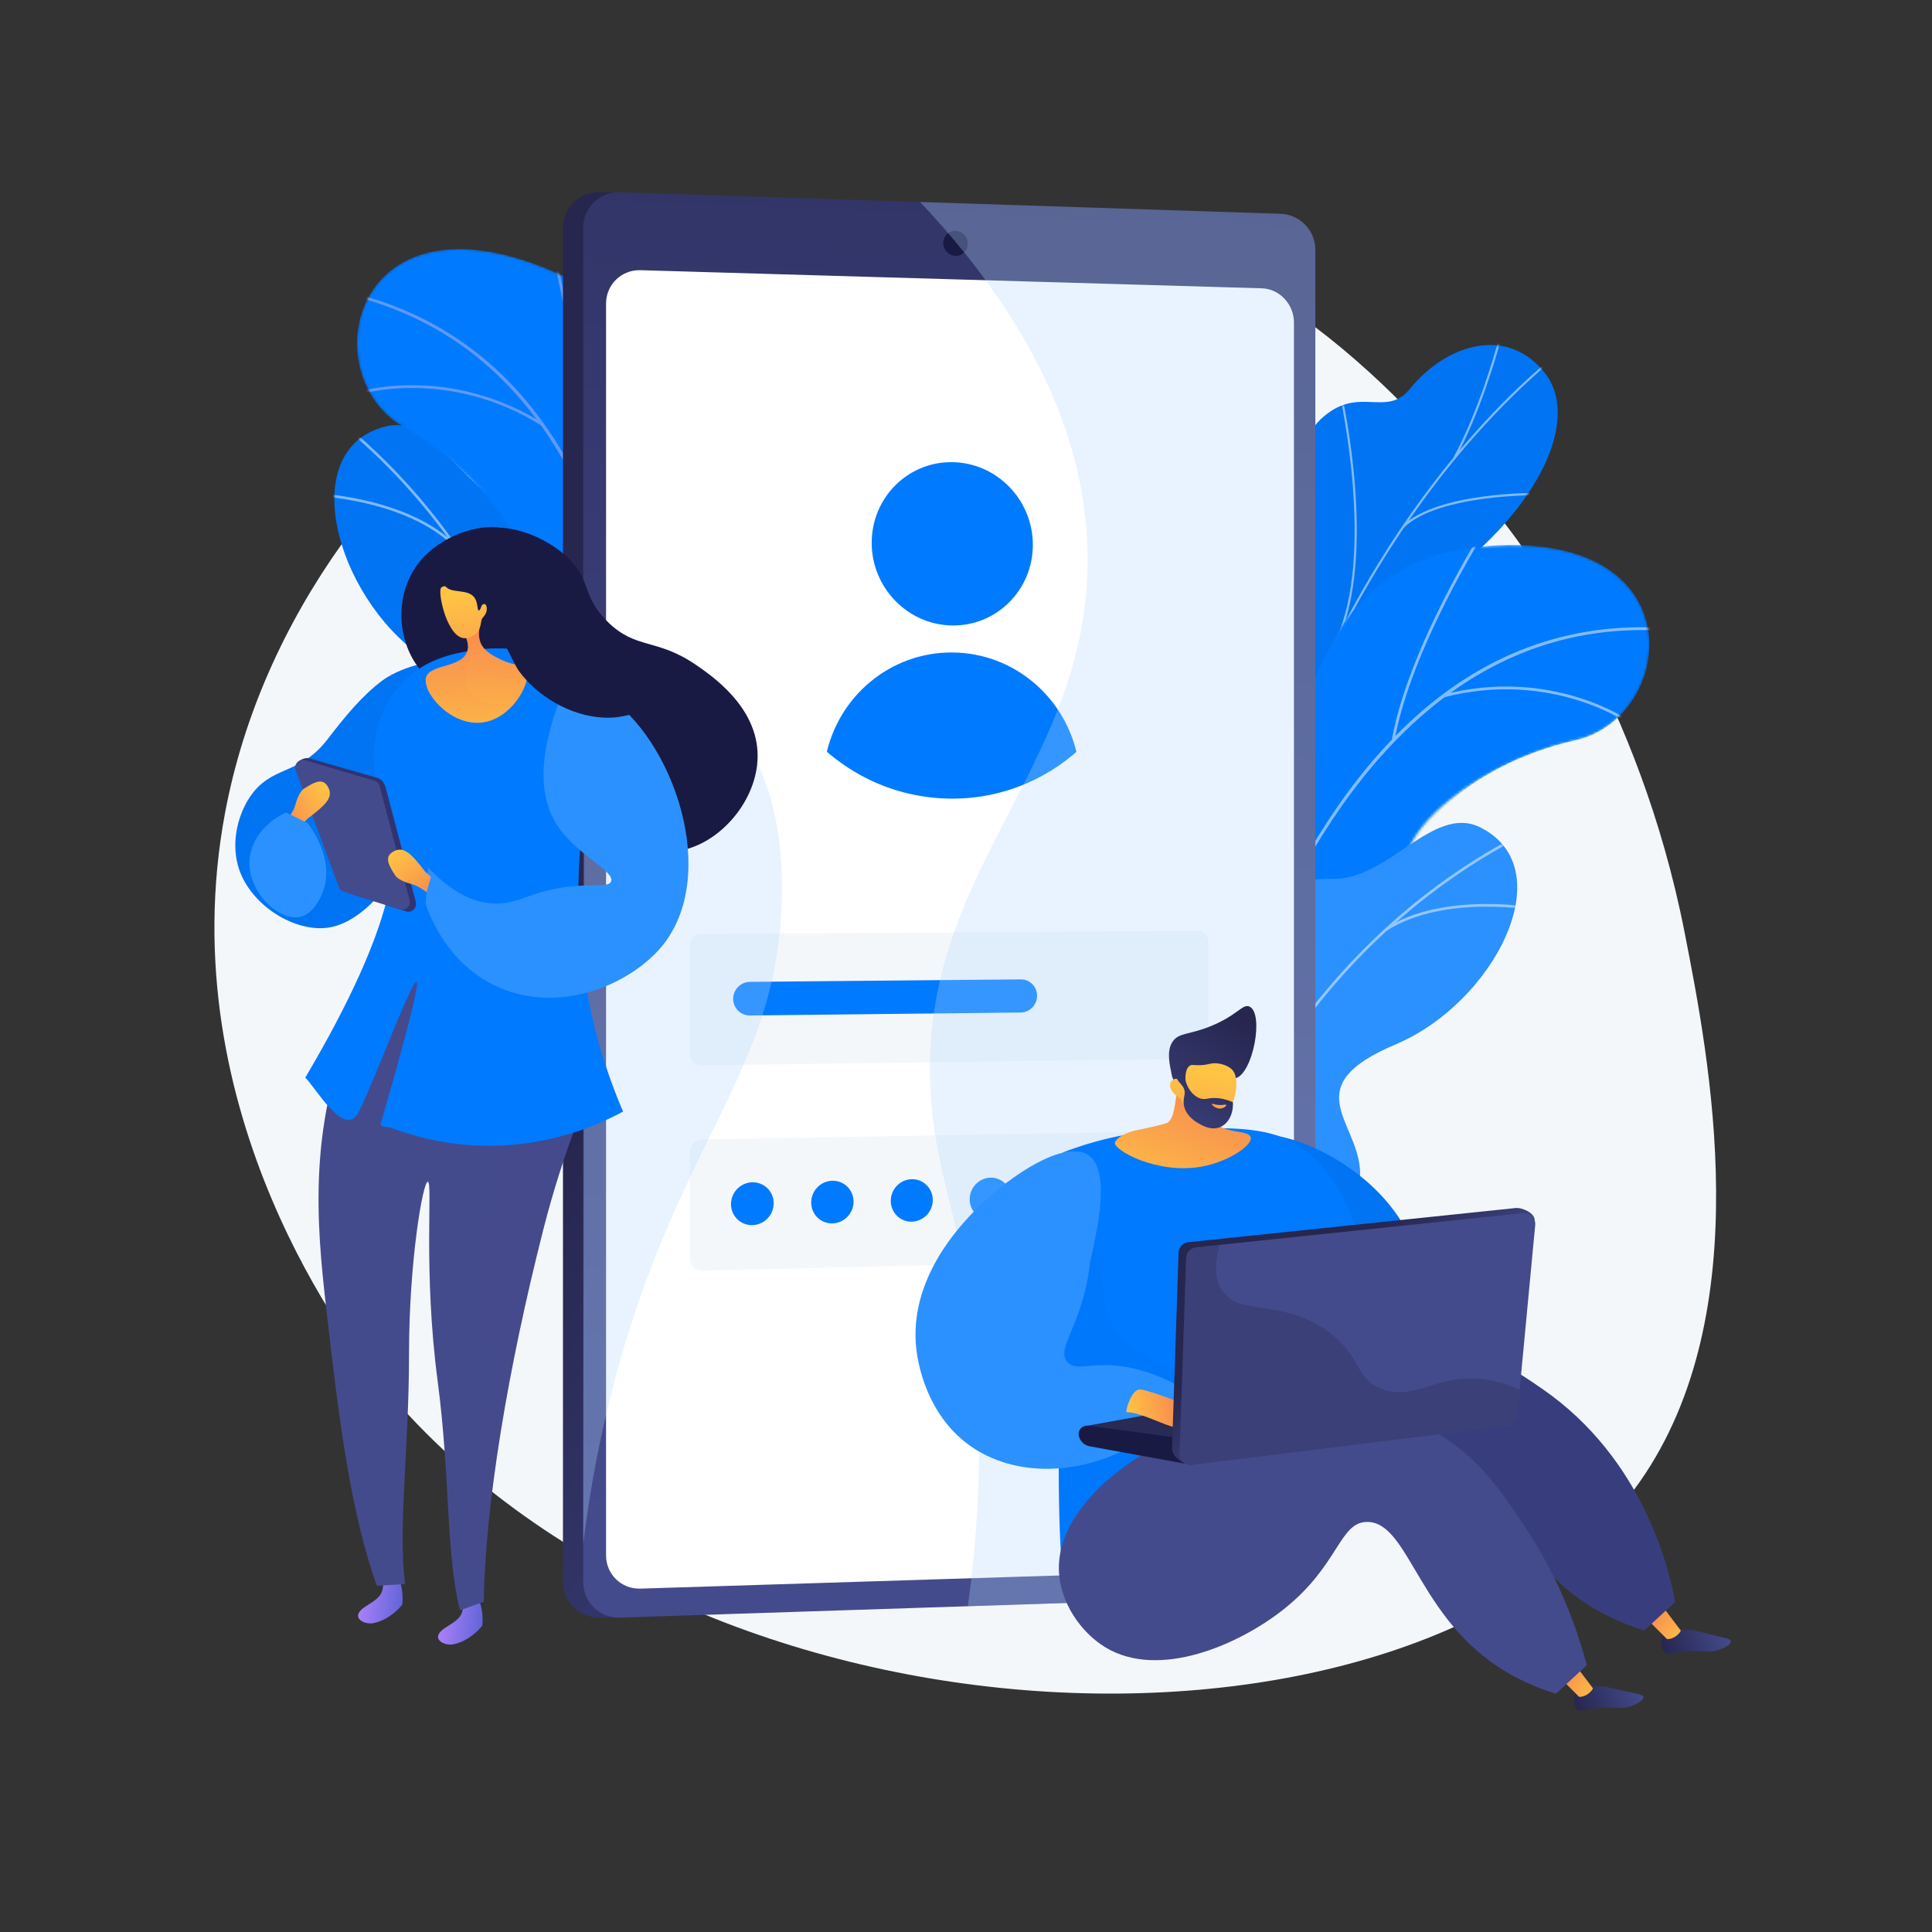 <svg width="752" height="752" viewBox="0 0 752 752" fill="none" xmlns="http://www.w3.org/2000/svg">
<rect x="0" y="0" width="752" height="752" fill="#333333" stroke="none"/>
<g clip-path="url(#clip0_233_1814)">
<path d="M655.705 362.945C665.266 411.727 684.642 510.597 638.273 576.738C555.413 694.929 271.444 689.855 147.017 536.974C138.327 526.297 65.448 433.794 87.647 316.153C116.252 164.558 286.95 54.88 422.425 84.602C508.128 103.404 562.991 174.31 585.253 203.119C594.727 215.378 638.111 273.172 655.705 362.945Z" fill="#F4F7FA"/>
<path d="M203.863 358.339C204.026 358.464 204.189 358.588 204.353 358.712C214.04 366.045 225.922 372.349 240.594 376.571C243.511 377.192 246.429 377.813 249.347 378.434C253.477 372.166 256.284 365.465 248.138 360.608C235.488 353.065 241.225 328.918 247.123 321.351C254.422 311.985 270.971 289.828 251.598 277.859C235.471 267.895 223.027 264.761 227.491 241.887C231.954 219.012 223.188 201.827 202.385 198.008C180.493 193.99 170.063 160.869 150.001 166.008C115.045 174.963 130.356 231.714 164.111 255.55C197.866 279.385 173.022 287.449 167.356 305.661C159.621 330.524 195.062 333.733 201.567 345.908C203.771 350.032 204.268 354.311 203.863 358.339Z" fill="#0074F2"/>
<mask id="mask0_233_1814" style="mask-type:luminance" maskUnits="userSpaceOnUse" x="130" y="165" width="131" height="219">
<path d="M199.366 371.982L246.384 383.447C250.746 377.459 257.237 366.034 248.138 360.608C235.488 353.065 241.225 328.918 247.123 321.351C254.422 311.985 270.971 289.828 251.598 277.859C235.471 267.895 223.027 264.762 227.491 241.887C231.954 219.012 223.188 201.827 202.385 198.009C180.493 193.99 170.063 160.869 150.002 166.008C115.046 174.963 130.356 231.714 164.111 255.549C197.867 279.385 173.022 287.448 167.356 305.661C159.621 330.524 195.062 333.733 201.567 345.908C206.667 355.452 202.655 365.836 199.366 371.982Z" fill="white"/>
</mask>
<g mask="url(#mask0_233_1814)">
<g opacity="0.5">
<path d="M223.308 369.984L224.356 370.032C227.79 293.439 194.035 215.554 136.263 166.772L135.586 167.574C193.115 216.15 226.728 293.71 223.308 369.984Z" fill="#FCFDFE"/>
<path d="M221.603 328.065L222.621 328.318C229.888 299.077 260.586 282.505 260.895 282.341L260.404 281.414C260.091 281.58 228.985 298.363 221.603 328.065Z" fill="#FCFDFE"/>
<path d="M223.555 355.877L224.571 355.617C216.979 326.027 164.031 308.948 163.497 308.779L163.181 309.779C163.709 309.946 216.108 326.851 223.555 355.877Z" fill="#FCFDFE"/>
<path d="M201.199 255.74L202.234 255.567C198.237 231.666 220.569 201.966 220.795 201.669L219.961 201.034C219.732 201.334 197.128 231.397 201.199 255.74Z" fill="#FCFDFE"/>
<path d="M177.269 213.334L178.018 212.599C158.675 192.893 121.388 191.857 121.013 191.85L120.991 192.898C121.361 192.905 158.228 193.935 177.269 213.334Z" fill="#FCFDFE"/>
</g>
</g>
<mask id="mask1_233_1814" style="mask-type:luminance" maskUnits="userSpaceOnUse" x="138" y="96" width="157" height="313">
<path d="M266.698 408.304L214.695 408.127C214.695 408.127 204.996 381.418 217.804 362.635C243.936 324.312 208.547 304.099 194.992 293.416C174.549 277.305 163.56 254.191 193.733 244.248C223.905 234.304 193.777 187.494 157.012 166.233C121.035 145.427 137.259 69.468 219.262 107.349C268.234 129.971 260.375 181.948 262.646 209.14C264.918 236.331 305.339 238.717 291.39 271.878C279.475 300.203 256.948 320.81 274.02 340.369C291.091 359.929 292.789 381.8 266.698 408.304Z" fill="white"/>
</mask>
<g mask="url(#mask1_233_1814)">
<path d="M266.698 408.304L214.695 408.127C214.695 408.127 204.996 381.418 217.804 362.635C243.936 324.312 208.547 304.099 194.992 293.416C174.549 277.305 165.587 256.548 190.282 243.186C218.223 228.069 193.777 187.494 157.012 166.233C121.035 145.427 137.259 69.468 219.262 107.349C268.234 129.971 260.375 181.948 262.647 209.14C264.918 236.331 305.339 238.717 291.39 271.878C279.475 300.203 256.949 320.81 274.02 340.369C291.091 359.929 292.789 381.8 266.698 408.304Z" fill="#007AFF"/>
</g>
<mask id="mask2_233_1814" style="mask-type:luminance" maskUnits="userSpaceOnUse" x="138" y="96" width="157" height="313">
<path d="M266.698 408.304L214.695 408.127C214.695 408.127 204.996 381.418 217.804 362.635C243.936 324.312 208.547 304.099 194.992 293.416C174.549 277.305 163.56 254.191 193.733 244.248C223.905 234.304 193.777 187.494 157.012 166.233C121.035 145.427 137.259 69.468 219.262 107.349C268.234 129.971 260.375 181.948 262.646 209.14C264.918 236.331 305.339 238.717 291.39 271.878C279.475 300.203 256.948 320.81 274.02 340.369C291.091 359.929 292.789 381.8 266.698 408.304Z" fill="white"/>
</mask>
<g mask="url(#mask2_233_1814)">
<g opacity="0.5">
<path d="M244.174 413.054L243.095 412.852C243.22 412.184 255.48 345.218 247.617 275.168C240.374 210.634 214.072 130.199 129.903 113.494L130.116 112.417C167.585 119.853 196.898 140.316 217.242 173.238C233.493 199.537 244.081 233.798 248.711 275.068C256.587 345.278 244.299 412.384 244.174 413.054Z" fill="#BEB8F2"/>
<path d="M225.149 187.363L224.06 187.223C228.697 150.979 215.058 99.426 214.92 98.909L215.98 98.625C216.119 99.144 229.813 150.906 225.149 187.363Z" fill="#BEB8F2"/>
<path d="M210.992 165.799C174.114 142.648 139.548 153.579 139.204 153.692L138.861 152.649C139.211 152.534 174.246 141.434 211.576 164.869L210.992 165.799Z" fill="#BEB8F2"/>
<path d="M250.263 321.245C238.164 269.444 167.81 256.51 167.114 256.442L167.15 255.345C167.839 255.348 239.125 268.734 251.332 320.995L250.263 321.245Z" fill="#BEB8F2"/>
<path d="M250.676 299.314L249.602 299.086C256.627 265.876 292.754 243.131 293.118 242.905L293.697 243.838C293.336 244.062 257.602 266.567 250.676 299.314Z" fill="#BEB8F2"/>
<path d="M244.792 402.272C243.277 382.121 214.569 366.071 214.279 365.911L214.809 364.95C216.014 365.613 244.328 381.444 245.887 402.19L244.792 402.272Z" fill="#BEB8F2"/>
<path d="M247.909 386.453L246.827 386.265C249.57 370.524 273.437 353.059 281.279 347.32C282.388 346.509 283.344 345.809 283.49 345.65L284.308 346.383C284.105 346.609 283.471 347.076 281.928 348.206C274.173 353.88 250.575 371.148 247.909 386.453Z" fill="#BEB8F2"/>
</g>
</g>
<path d="M502.913 378.701C508.637 391.062 503.182 403.426 497.947 411.747C496.698 411.755 495.973 412.102 494.712 412.408C483.326 415.178 477.987 413.769 466.412 414.607C463.921 414.787 456.52 412.93 453.547 411.962L448.033 410.06C448.033 410.06 438.249 379.994 453.624 371.689C469 363.384 463.113 333.461 461.823 317.142C458.326 272.863 506.176 276.888 506.229 219.629C506.244 204.4 501.179 175.353 514.018 163.223C528.646 149.403 539.325 162.96 548.731 151.404C563.431 133.342 587.287 126.862 601.506 145.451C615.541 163.796 598.488 200.316 556.095 229.667C528.068 254.169 527.63 261.505 529.836 279.368C531.381 291.88 543.316 324.475 526.333 337.49C509.35 350.506 496.37 364.57 502.913 378.701Z" fill="#0074F2"/>
<mask id="mask3_233_1814" style="mask-type:luminance" maskUnits="userSpaceOnUse" x="445" y="134" width="162" height="288">
<path d="M490.557 421.867L448.962 411.153C448.962 411.153 438.249 379.994 453.624 371.689C469 363.384 463.113 333.461 461.824 317.142C458.326 272.864 506.176 276.888 506.229 219.629C506.244 204.4 501.179 175.353 514.018 163.223C528.646 149.404 539.325 162.96 548.731 151.404C563.431 133.342 587.287 126.863 601.506 145.451C615.541 163.796 598.488 200.316 556.095 229.667C528.068 254.17 527.63 261.505 529.836 279.368C531.381 291.88 543.316 324.475 526.333 337.49C509.35 350.506 496.37 364.57 502.913 378.701C512.869 400.202 490.557 421.867 490.557 421.867Z" fill="white"/>
</mask>
<g mask="url(#mask3_233_1814)">
<g opacity="0.5">
<path d="M472.439 415.072L471.594 414.967C472.221 409.932 472.917 404.862 473.66 399.898C479.166 363.144 487.904 328.234 499.631 296.137C509.569 268.94 521.786 243.378 535.944 220.161C547.33 201.49 560.028 184.227 573.684 168.852C583.285 158.043 593.256 148.272 603.322 139.811C605.076 138.336 606.952 136.925 608.766 135.561C611.184 133.745 613.684 131.866 615.913 129.819L616.489 130.446C614.229 132.521 611.712 134.413 609.278 136.243C607.473 137.6 605.606 139.003 603.87 140.463C593.836 148.898 583.894 158.64 574.321 169.418C560.698 184.754 548.031 201.977 536.671 220.605C522.542 243.774 510.349 269.285 500.431 296.429C488.724 328.472 480 363.326 474.502 400.024C473.76 404.981 473.065 410.044 472.439 415.072Z" fill="white"/>
<path d="M520.616 249.56L519.845 249.198C535.37 216.11 521.737 154.978 521.597 154.365L522.428 154.175C522.568 154.792 536.265 216.206 520.616 249.56Z" fill="white"/>
<path d="M485.301 345.929L484.493 345.66C492.413 321.938 536.822 303.627 537.269 303.445L537.591 304.234C537.146 304.415 493.096 322.578 485.301 345.929Z" fill="white"/>
<path d="M481.971 359.777L481.128 359.654C483.478 343.499 478.051 320.213 465.847 294.085C465.233 292.771 465.233 292.771 465.254 292.61L466.098 292.723L465.676 292.667L466.087 292.561C466.118 292.653 466.349 293.149 466.618 293.724C478.892 320.001 484.345 343.459 481.971 359.777Z" fill="white"/>
<path d="M473.714 405.9L472.942 405.542C480.514 389.233 506.395 382.797 506.655 382.734L506.856 383.561C506.599 383.624 481.113 389.965 473.714 405.9Z" fill="white"/>
<path d="M471.151 415.139C467.942 400.999 460.569 387.318 448.609 373.315L449.257 372.761C461.308 386.872 468.742 400.673 471.982 414.95L471.151 415.139Z" fill="white"/>
<path d="M566.427 178.605L565.677 178.201C575.334 160.285 581.327 139.224 583.296 132.304C583.772 130.629 583.942 130.04 584.037 129.845L584.802 130.217C584.732 130.367 584.459 131.325 584.114 132.537C582.139 139.48 576.128 160.607 566.427 178.605Z" fill="white"/>
<path d="M546.416 205.412L545.819 204.805C559.421 191.416 597.588 191.844 599.206 191.869L599.193 192.721C598.801 192.715 559.764 192.273 546.416 205.412Z" fill="white"/>
</g>
</g>
<mask id="mask4_233_1814" style="mask-type:luminance" maskUnits="userSpaceOnUse" x="426" y="212" width="217" height="290">
<path d="M435.374 485.786L484.997 501.34C484.997 501.34 502.317 478.812 495.787 457.036C482.464 412.606 522.307 404.038 538.458 397.954C562.816 388.777 580.278 370.068 554.524 351.467C528.77 332.867 571.64 297.355 613.112 288.205C653.696 279.25 661.196 201.94 571.578 213.257C518.058 220.015 509.835 271.935 499.449 297.167C489.063 322.4 449.812 312.454 453.083 348.28C455.877 378.882 471.119 405.334 448.933 418.817C426.748 432.3 418.516 452.634 435.374 485.786Z" fill="white"/>
</mask>
<g mask="url(#mask4_233_1814)">
<path d="M435.374 485.786L484.997 501.34C484.997 501.34 502.317 478.812 495.787 457.036C482.464 412.606 522.307 404.038 538.458 397.954C562.816 388.777 577.634 371.701 558.134 351.499C536.071 328.641 571.64 297.355 613.112 288.205C653.696 279.25 661.196 201.94 571.578 213.257C518.058 220.015 509.835 271.935 499.449 297.167C489.063 322.4 449.812 312.454 453.083 348.28C455.877 378.882 471.119 405.334 448.933 418.817C426.748 432.3 418.516 452.634 435.374 485.786Z" fill="#007AFF"/>
</g>
<mask id="mask5_233_1814" style="mask-type:luminance" maskUnits="userSpaceOnUse" x="426" y="212" width="217" height="290">
<path d="M435.374 485.786L484.997 501.34C484.997 501.34 502.317 478.812 495.787 457.036C482.464 412.606 522.307 404.038 538.458 397.954C562.816 388.777 580.278 370.068 554.524 351.467C528.77 332.867 571.64 297.355 613.112 288.205C653.696 279.25 661.196 201.94 571.578 213.257C518.058 220.015 509.835 271.935 499.449 297.167C489.063 322.4 449.812 312.454 453.083 348.28C455.877 378.882 471.119 405.334 448.933 418.817C426.748 432.3 418.516 452.634 435.374 485.786Z" fill="white"/>
</mask>
<g mask="url(#mask5_233_1814)">
<g opacity="0.5">
<path d="M455.407 497.123L456.497 497.257C456.58 496.582 465.139 429.044 493.812 364.65C520.227 305.325 569.617 236.607 654.898 246.13L655.02 245.038C617.057 240.799 582.929 251.443 553.583 276.673C530.141 296.828 509.691 326.284 492.8 364.223C464.066 428.767 455.491 496.447 455.407 497.123Z" fill="white"/>
<path d="M541.776 287.746L542.856 287.942C549.394 251.992 577.98 206.975 578.268 206.525L577.344 205.933C577.054 206.385 548.351 251.585 541.776 287.746Z" fill="white"/>
<path d="M561.789 271.471C603.941 260.553 633.585 281.423 633.879 281.635L634.52 280.744C634.222 280.529 604.183 259.357 561.514 270.408L561.789 271.471Z" fill="white"/>
<path d="M477.36 407.77C504.554 362.051 575.526 370.993 576.21 371.138L576.507 370.082C575.849 369.876 503.852 361.083 476.417 407.209L477.36 407.77Z" fill="white"/>
<path d="M483.597 386.74L484.69 386.848C488.034 353.068 460.474 320.466 460.195 320.14L459.361 320.854C459.637 321.177 486.895 353.432 483.597 386.74Z" fill="white"/>
<path d="M458.078 486.659C465.614 467.909 497.831 461.29 498.156 461.225L497.941 460.149C496.593 460.417 464.817 466.946 457.059 486.25L458.078 486.659Z" fill="white"/>
<path d="M459.89 470.639L460.978 470.786C463.122 454.952 445.652 431.089 439.912 423.248C439.101 422.139 438.4 421.183 438.309 420.988L437.308 421.439C437.433 421.716 437.897 422.353 439.026 423.896C444.702 431.649 461.975 455.244 459.89 470.639Z" fill="white"/>
</g>
</g>
<path d="M482.344 498.355C482.158 498.442 481.972 498.528 481.786 498.614C470.749 503.695 457.79 507.3 442.554 508.271C439.571 508.251 436.588 508.231 433.605 508.211C430.917 501.202 429.616 494.055 438.615 491.06C452.59 486.411 452.174 461.595 448.039 452.938C442.922 442.222 431.519 417.028 453.011 409.5C470.902 403.233 483.729 402.846 484.283 379.546C484.838 356.246 497.091 341.346 518.228 342.085C540.472 342.863 557.774 312.756 576.263 322.084C608.479 338.339 581.335 390.476 543.248 406.504C505.161 422.532 527.693 435.745 529.315 454.749C531.528 480.693 496.225 476.214 487.256 486.708C484.218 490.261 482.813 494.334 482.344 498.355Z" fill="#2B91FF"/>
<mask id="mask6_233_1814" style="mask-type:luminance" maskUnits="userSpaceOnUse" x="432" y="320" width="159" height="194">
<path d="M483.805 512.645L435.422 513.743C432.448 506.958 428.563 494.405 438.615 491.061C452.59 486.411 452.174 461.595 448.039 452.938C442.922 442.222 431.519 417.028 453.011 409.5C470.902 403.233 483.729 402.846 484.283 379.546C484.837 356.246 497.091 341.346 518.228 342.085C540.472 342.863 557.774 312.756 576.263 322.084C608.479 338.339 581.335 390.476 543.248 406.504C505.161 422.532 527.693 435.745 529.314 454.749C531.528 480.693 496.225 476.214 487.257 486.707C480.226 494.933 481.913 505.936 483.805 512.645Z" fill="white"/>
</mask>
<g mask="url(#mask6_233_1814)">
<g opacity="0.5">
<path d="M460.851 505.552L459.818 505.373C472.917 429.83 522.614 361.015 589.517 325.782L590.005 326.71C523.385 361.794 473.896 430.323 460.851 505.552Z" fill="#FCFDFE"/>
<path d="M471.521 464.977L470.472 465.006C469.656 434.886 443.235 412.106 442.968 411.88L443.647 411.08C443.917 411.31 470.691 434.383 471.521 464.977Z" fill="#FCFDFE"/>
<path d="M463.64 491.721L462.703 491.248C476.475 463.981 531.855 458.673 532.413 458.623L532.508 459.668C531.956 459.717 477.149 464.972 463.64 491.721Z" fill="#FCFDFE"/>
<path d="M506.985 398.724L506.011 398.333C515.049 375.848 499.618 342.044 499.461 341.705L500.412 341.264C500.571 341.607 516.19 375.824 506.985 398.724Z" fill="#FCFDFE"/>
<path d="M539.465 362.447L538.892 361.569C562.016 346.478 598.655 353.476 599.023 353.549L598.82 354.578C598.457 354.506 562.229 347.592 539.465 362.447Z" fill="#FCFDFE"/>
</g>
</g>
<path d="M504.094 97.511V606.921C504.094 614.538 497.586 616.178 490.207 616.419L237.262 629.501L233.43 629.626C225.567 629.883 219.123 623.645 219.123 615.762V88.669C219.123 80.787 225.567 74.549 233.43 74.806L238.631 74.976L492.501 94.721C499.881 94.963 504.094 89.894 504.094 97.511Z" fill="url(#paint0_linear_233_1814)"/>
<path d="M511.974 97.511V606.921C511.974 614.538 505.946 620.968 498.566 621.21L241.31 629.626C233.447 629.883 227.003 623.645 227.003 615.762V88.669C227.003 80.787 233.447 74.549 241.31 74.806L498.566 83.222C505.946 83.463 511.974 89.894 511.974 97.511Z" fill="url(#paint1_linear_233_1814)"/>
<path d="M503.648 125.516V597.423C503.648 604.535 498.015 610.531 491.119 610.748L249.217 618.347C241.897 618.577 235.899 612.757 235.899 605.413V118.129C235.899 110.785 241.897 104.951 249.217 105.165L491.119 112.219C498.015 112.42 503.648 118.404 503.648 125.516Z" fill="white"/>
<path d="M376.697 94.869C376.697 97.553 374.559 99.665 371.92 99.585C369.279 99.505 367.137 97.261 367.137 94.574C367.137 91.887 369.279 89.776 371.92 89.859C374.559 89.941 376.697 92.185 376.697 94.869Z" fill="#191A44"/>
<path d="M466.109 412.097L272.913 414.687C270.47 414.72 268.488 412.764 268.488 410.319V368.016C268.488 365.57 270.47 363.575 272.913 363.559L466.109 362.252C468.429 362.236 470.309 364.154 470.309 366.534V407.729C470.309 410.11 468.429 412.065 466.109 412.097Z" fill="#F4F7FA"/>
<path d="M465.67 490.02L273.374 494.596C270.677 494.661 268.488 492.524 268.488 489.823V448.444C268.488 445.744 270.677 443.517 273.374 443.471L465.67 440.173C468.233 440.129 470.309 442.225 470.309 444.854V485.148C470.309 487.778 468.233 489.959 465.67 490.02Z" fill="#F4F7FA"/>
<path d="M446.601 235.847C446.601 278.308 412.825 312.736 370.739 312.742C328.182 312.749 293.331 277.631 293.331 234.304C293.331 190.977 328.182 156.561 370.739 157.424C412.825 158.278 446.601 193.385 446.601 235.847Z" fill="white"/>
<path d="M402.018 212.069C402.018 229.565 388.049 243.617 370.76 243.455C353.408 243.292 339.295 228.883 339.295 211.271C339.295 193.66 353.408 179.609 370.76 179.888C388.049 180.166 402.018 194.574 402.018 212.069Z" fill="#007AFF"/>
<path d="M370.739 312.742C389.343 312.739 406.312 306.013 419.452 294.872C414.981 271.741 394.937 254.15 370.739 253.967C346.387 253.782 325.976 271.272 321.393 294.655C334.83 305.961 352.044 312.745 370.739 312.742Z" fill="#007AFF"/>
<path d="M397.332 394.102L291.892 395.252C288.304 395.291 285.367 392.378 285.367 388.779C285.367 385.18 288.304 382.208 291.892 382.175L397.332 381.204C400.818 381.172 403.668 384.045 403.668 387.589C403.668 391.133 400.818 394.064 397.332 394.102Z" fill="#007AFF"/>
<path d="M301.143 468.352C301.143 472.95 297.429 476.759 292.842 476.857C288.25 476.956 284.524 473.3 284.524 468.692C284.524 464.083 288.25 460.275 292.842 460.186C297.429 460.097 301.143 463.753 301.143 468.352Z" fill="#007AFF"/>
<path d="M332.231 467.716C332.231 472.296 328.547 476.088 323.998 476.186C319.443 476.284 315.747 472.643 315.747 468.053C315.747 463.463 319.443 459.67 323.998 459.582C328.547 459.494 332.231 463.136 332.231 467.716Z" fill="#007AFF"/>
<path d="M363.069 467.085C363.069 471.646 359.415 475.423 354.902 475.52C350.384 475.617 346.718 471.991 346.718 467.419C346.718 462.848 350.384 459.071 354.902 458.983C359.414 458.896 363.069 462.523 363.069 467.085Z" fill="#007AFF"/>
<path d="M393.658 466.459C393.658 471.002 390.033 474.763 385.557 474.86C381.075 474.956 377.438 471.344 377.438 466.791C377.438 462.238 381.075 458.476 385.557 458.389C390.033 458.303 393.658 461.915 393.658 466.459Z" fill="#007AFF"/>
<path d="M424.002 465.838C424.002 470.363 420.406 474.109 415.966 474.205C411.52 474.3 407.912 470.702 407.912 466.167C407.912 461.633 411.52 457.886 415.966 457.8C420.406 457.714 424.002 461.313 424.002 465.838Z" fill="#007AFF"/>
<path d="M370.727 314.627C349.619 314.627 329.735 306.272 314.735 291.099C299.717 275.907 291.446 255.737 291.446 234.304C291.446 212.691 299.837 192.564 315.074 177.633C330.047 162.961 349.823 155.11 370.777 155.54C391.612 155.963 411.156 164.551 425.808 179.723C440.432 194.866 448.486 214.798 448.486 235.847C448.486 256.903 440.428 276.681 425.795 291.538C411.134 306.424 391.582 314.624 370.739 314.627C370.735 314.627 370.731 314.627 370.727 314.627ZM369.163 159.293C349.807 159.293 331.59 166.727 317.713 180.326C303.205 194.542 295.216 213.712 295.216 234.304C295.216 254.738 303.1 273.967 317.417 288.449C331.702 302.899 350.636 310.857 370.727 310.858C370.732 310.858 370.734 310.858 370.739 310.858C411.53 310.851 444.716 277.201 444.716 235.847C444.716 194.472 411.513 160.137 370.701 159.309C370.189 159.299 369.674 159.293 369.163 159.293Z" fill="white"/>
<path opacity="0.3" d="M511.974 97.22C511.974 89.661 505.977 83.464 498.422 83.217L358.131 78.628C410.169 133.773 421.869 180.039 423.205 211.656C427.017 301.904 349.27 341.224 363.726 439.92C367.69 466.976 376.454 483.969 379.877 530.708C382.796 570.556 379.745 603.538 376.706 625.196L498.567 621.209C505.946 620.968 511.974 614.538 511.974 606.92L511.974 97.22Z" fill="#B2D7FF"/>
<path opacity="0.3" d="M304.259 351.465C305.738 307.994 290.842 289.821 286.894 285.369C284.106 282.225 281.524 279.997 262.248 264.084C247.927 252.261 235.991 242.46 227.52 235.517C227.347 357.298 227.175 479.079 227.003 600.86C232.774 554.116 243.866 518.864 252.306 496.353C275.93 433.341 302.361 407.244 304.259 351.465Z" fill="#B2D7FF"/>
<path d="M551.927 524.555C560.365 519.457 556.829 492.449 544.427 473.842C526.817 447.422 489.955 435.874 482.798 444.207C475.474 452.735 498.602 482.852 502.359 487.744C515.987 505.492 541.947 530.585 551.927 524.555Z" fill="#0074F2"/>
<path d="M647.738 636.273C646.292 638.187 646.217 641.481 647.755 642.964C649.266 644.421 651.222 643.053 657.083 642.707C663.362 642.336 665.129 643.669 669.28 642.116C670.957 641.488 673.891 640.065 673.723 638.842C673.606 637.982 672.02 637.674 666.704 636.404C659.156 634.602 659.176 634.465 657.597 634.346C653.63 634.047 649.648 633.746 647.738 636.273Z" fill="url(#paint2_linear_233_1814)"/>
<path d="M647.619 625.919L654.213 634.664C654.185 635.275 651.829 638.146 648.836 637.985L640.914 630.06L647.619 625.919Z" fill="url(#paint3_linear_233_1814)"/>
<path d="M613.67 658.536C612.264 660.481 612.258 663.775 613.827 665.225C615.368 666.651 617.295 665.242 623.148 664.772C629.418 664.269 631.212 665.565 635.329 663.925C636.993 663.262 639.896 661.777 639.703 660.558C639.568 659.701 637.976 659.427 632.633 658.269C625.05 656.626 625.068 656.489 623.486 656.403C619.514 656.187 615.526 655.97 613.67 658.536Z" fill="url(#paint4_linear_233_1814)"/>
<path d="M613.415 648.389L620.009 657.134C619.981 657.745 617.625 660.617 614.632 660.455L606.71 652.53L613.415 648.389Z" fill="url(#paint5_linear_233_1814)"/>
<path d="M413.754 448.545C423.624 444.764 438.754 440.233 457.572 439.532C478.758 438.742 495.773 438.107 507.896 447.681C548.229 479.534 528.459 563.477 525.544 572.816C522.077 583.921 515.482 591.466 515.482 591.466C511.526 595.991 507.643 598.635 505.541 600.026C475.201 620.102 456.341 632.581 436.427 627.482C433.777 626.804 421.737 622.628 415.091 612.611C413.906 610.825 413.166 608.537 412.979 605.339C409.886 552.498 416.117 499.442 413.754 448.545Z" fill="#007AFF"/>
<path opacity="0.3" d="M431.15 511.527C427.103 500.463 431.285 487.794 422.271 482.269C418.968 480.245 414.864 479.388 410.393 479.489C410.947 518.383 411.731 557.241 412.696 597.833C413.015 611.239 414.692 611.902 427.693 623.645C442.758 637.252 455.154 632.865 477.409 628.4C448.251 610.487 441 600.747 443.971 584.829C447.431 566.291 481.374 560.801 480.002 547.622C478.548 533.655 439.996 535.713 431.15 511.527Z" fill="#0074F2"/>
<path d="M423.058 449.247C413.042 443.653 390.01 459.568 377.426 473.29C371.577 479.666 351.213 501.87 357.547 530.435C358.579 535.091 363.345 556.857 384.553 566.813C403.542 575.728 428.606 572.314 448.252 557.948C450.923 555.641 453.596 553.335 456.268 551.028C458.879 548.286 461.49 545.544 464.101 542.802C459.722 539.766 452.312 535.428 442.036 532.852C426.379 528.925 419.333 534.425 415.464 530.162C410.701 524.914 421.321 515.866 424.105 492.763C424.856 486.528 434.246 455.497 423.058 449.247Z" fill="#2B91FF"/>
<path d="M441.242 621.099C442.475 643.112 450.751 630.919 469.485 611.168C489.215 590.366 535.638 553.807 566.623 567.764C589.7 578.159 587.46 608.91 624.353 628.211C630.852 631.61 636.54 633.56 640.037 634.619C644.033 630.922 648.03 627.226 652.027 623.53C649.882 612.035 640.308 568.204 600.281 540.574C590.604 533.894 572.137 521.027 548.784 521.329C485.65 522.143 440.105 600.797 441.242 621.099Z" fill="#383E7D"/>
<path d="M412.155 610.888C412.419 623.696 420.782 635.436 430.204 641.169C451.12 653.893 482.442 640.164 499.985 626.124C521.333 609.043 521.325 592.307 532.233 592.389C549.183 592.517 552.138 633.048 589.963 652.836C596.462 656.235 602.15 658.184 605.647 659.244C609.644 655.548 613.64 651.851 617.636 648.154C611.077 623.334 600.922 605.299 593.433 594.075C584.092 580.074 575.1 566.597 557.688 556.831C539.354 546.547 521.837 546.07 514.395 545.953C467.446 545.221 411.466 577.472 412.155 610.888Z" fill="#444B8C"/>
<path d="M539.602 533.952L423.382 554.91L457.108 563.749L541.378 541.449L539.602 533.952Z" fill="#272B55"/>
<path d="M419.895 558.79L419.895 558.791C420.319 560.96 422.056 562.631 424.239 562.973L464.109 570.24L462.308 560.142L423.382 554.91C421.218 554.722 419.478 556.66 419.895 558.79Z" fill="#191A44"/>
<path d="M438.569 549.67C437.827 549.65 440.374 540.512 443.84 540.83C447.306 541.149 465.159 547.302 467.366 550.843C469.572 554.384 469.573 554.384 469.573 554.384C469.573 554.384 462.685 556.299 458.062 555.691C453.439 555.083 444.605 549.827 438.569 549.67Z" fill="url(#paint6_linear_233_1814)"/>
<path d="M458.746 487.616L456.196 563.814C456.108 566.443 460.054 570.05 462.664 569.727L583.847 552.99C585.841 552.743 587.394 551.144 587.583 549.144L597.312 474.998C597.566 472.307 592.583 469.927 589.895 470.208L462.58 483.502C460.454 483.724 458.818 485.48 458.746 487.616Z" fill="url(#paint7_linear_233_1814)"/>
<path d="M461.697 489.608L459.146 565.806C459.058 568.436 461.34 570.521 463.951 570.198L586.798 554.982C588.791 554.735 590.345 553.136 590.534 551.136L597.552 476.86C597.806 474.169 595.534 471.919 592.845 472.2L465.53 485.493C463.404 485.715 461.768 487.472 461.697 489.608Z" fill="#444B8C"/>
<path opacity="0.3" d="M538.411 540.853C527.298 537.11 530.436 528.119 516.899 518.245C499.04 505.217 482.418 512.721 475.59 502.09C473.464 498.778 472.165 493.474 474.75 484.531L465.53 485.493C463.404 485.715 461.768 487.472 461.697 489.608L459.146 565.806C459.059 568.435 461.34 570.521 463.951 570.198L586.798 554.982C588.791 554.735 590.345 553.136 590.534 551.136L591.502 540.887C587.603 539.09 582.989 537.537 577.692 536.875C559.325 534.583 551.204 545.163 538.411 540.853Z" fill="#25254F"/>
<path d="M458.467 410.512C458.827 418.364 458.183 424.626 457.514 428.923C456.747 433.846 456.11 435.134 455.275 436.192C455.275 436.192 455.011 436.526 454.71 436.827C453.943 437.592 444.309 439.469 441.471 440.132C441.17 440.202 435.61 441.554 434.013 444.544C434.002 444.565 433.971 444.623 433.954 444.712C433.405 447.701 450.484 457.182 467.648 454.101C478.152 452.215 487.534 445.832 486.826 442.69C486.114 439.528 475.629 441.631 472.27 435.988C469.933 432.063 472.172 426.282 474.894 421.463C471.89 416.309 461.47 415.666 458.467 410.512Z" fill="url(#paint8_linear_233_1814)"/>
<path d="M481.001 419.67C487.712 417.722 492.042 394.609 486.395 391.815C483.694 390.479 481.694 395.265 470.931 399.547C462.316 402.975 458.676 401.867 456.291 405.648C453.936 409.382 455.384 414.79 456.126 418.625C456.447 420.29 457.524 421.074 458.374 422.466C459.55 424.396 461.384 427.457 464.355 432.554C464.934 431.371 465.737 429.927 466.841 428.412C467.266 427.829 468.956 425.558 473.955 422.162C477.149 419.992 480.233 419.893 481.001 419.67Z" fill="url(#paint9_linear_233_1814)"/>
<path d="M459.57 427.762C459.57 427.762 462.333 435.829 471.086 437.174C478.922 438.377 483.88 421.303 479.758 416.536C478.382 414.946 475.198 413.709 472.351 413.868C470.67 413.962 469.988 414.501 467.238 414.601C464.701 414.694 464.082 414.278 463.223 414.728C462.149 415.29 461.073 417.013 461.467 422.411C460.322 420.593 458.68 419.63 457.295 419.945C457.074 419.996 456.464 420.239 456.045 420.72C454.528 422.46 455.777 425.386 459.57 427.762Z" fill="url(#paint10_linear_233_1814)"/>
<path d="M463.103 413.614C463.414 413.974 461.968 415.113 461.449 417.061C460.44 420.843 463.293 426.281 467.15 427.541C469.431 428.286 470.382 427.022 474.326 427.466C476.767 427.741 478.687 428.483 479.876 429.032C480.162 433.488 478.1 437.413 474.873 438.732C471.398 440.152 467.828 438.036 466.335 437.151C465.337 436.559 462.135 434.67 461.031 431.108C459.88 427.395 462.163 425.815 460.5 423.108C459.661 421.743 458.341 420.941 457.431 418.456C457.184 417.781 457.048 417.202 456.972 416.816C459.431 415.143 462.652 413.093 463.103 413.614Z" fill="url(#paint11_linear_233_1814)"/>
<path d="M476.729 429.965C476.729 429.965 474.868 430.468 472.02 429.67C471.882 429.63 471.718 429.637 471.684 429.706C471.558 429.965 473.136 431.6 474.946 431.497C476.232 431.424 477.426 430.487 477.328 430.159C477.286 430.021 477.009 429.977 476.729 429.965Z" fill="url(#paint12_linear_233_1814)"/>
<path d="M93.089 338.424C89.868 328.962 92.124 318.086 97.094 310.483C105.494 297.637 116.443 302.102 127.408 287.856C134.502 278.641 140.957 270.771 148.833 264.877C154.627 260.541 168.338 255.63 173.694 259.039C189.719 269.24 160.316 356.099 127.898 361.043C114.926 363.021 97.93 352.646 93.089 338.424Z" fill="#0074F2"/>
<path d="M154.584 612.713C155.439 614.539 156.406 617.213 156.661 620.541C156.773 622 156.728 623.322 156.612 624.469C155.671 625.856 151.273 630.617 145.333 631.792C141.659 632.519 135.702 629.404 142.45 625.188C149.198 620.972 150.206 619.957 148.223 609.18C147.713 606.407 147.913 605.393 148.349 605.198C149.366 604.742 152.264 608.994 154.584 612.713Z" fill="url(#paint13_linear_233_1814)"/>
<path d="M185.704 620.945C186.559 622.771 187.526 625.445 187.781 628.773C187.893 630.232 187.848 631.554 187.731 632.701C186.791 634.087 182.393 638.849 176.453 640.024C172.778 640.751 166.822 637.636 173.57 633.42C180.318 629.204 181.326 628.189 179.343 617.412C178.833 614.639 179.033 613.624 179.469 613.429C180.486 612.974 183.384 617.226 185.704 620.945Z" fill="url(#paint14_linear_233_1814)"/>
<path d="M218.067 395.788C220.299 409.374 222.53 422.96 224.761 436.546C219.874 449.399 215.33 463.403 211.48 478.527C197.573 533.158 188.901 585.776 188.267 623.467C185.205 624.575 182.144 625.682 179.083 626.79C173.597 606.077 175.255 574.759 170.378 537.827C164.616 494.195 168.534 460.085 166.528 459.966C164.606 459.851 159.222 491.078 159.212 526.739C159.202 564.436 154.866 594.786 157.661 616.574C153.993 616.793 150.325 617.012 146.657 617.231C136.5 588.417 132.061 554.088 126.919 508.695C123.348 477.171 119.133 435.294 140.193 392.089C142.296 387.774 149.638 378.197 151.015 375.83C175.165 380.451 193.917 391.167 218.067 395.788Z" fill="#444B8C"/>
<path opacity="0.25" d="M211.48 478.527C215.33 463.403 219.875 449.399 224.761 436.546C222.53 422.96 220.299 409.374 218.068 395.788C193.917 391.167 175.165 380.452 151.015 375.831C149.638 378.197 142.297 387.774 140.194 392.089C133.094 406.653 128.875 421.065 126.527 434.982C173.251 434.471 186.772 444.201 190.495 453.169C196.421 467.446 178.398 481.924 184.775 510.817C186.692 519.507 189.556 523.789 189.893 534.674C190.334 548.959 185.672 550.344 184.942 564.875C184.143 580.773 178.636 596.312 181.218 607.582C182.823 614.588 184.703 620.285 186.147 624.234C186.854 623.979 187.56 623.723 188.267 623.467C188.901 585.776 197.573 533.159 211.48 478.527Z" fill="#444B8C"/>
<path d="M198.048 207.245C199.546 209.247 197.32 211.934 196.876 221.712C196.673 226.185 196.942 229.935 197.244 232.599C197.329 235.009 197.465 237.244 197.653 239.218C197.791 240.666 197.939 241.798 198.147 243.003C198.532 245.238 199.085 247.454 199.788 249.59C199.835 249.731 199.765 249.882 199.631 249.94C199.623 249.944 199.615 249.947 199.607 249.949C199.457 249.999 199.296 249.918 199.247 249.768C198.534 247.606 197.975 245.362 197.585 243.1C197.374 241.88 197.225 240.735 197.085 239.272C196.986 238.231 196.903 237.114 196.832 235.945C196.512 239.027 196.446 242.431 197.542 246.978C200.868 260.777 190.157 269.859 181.716 270.225C171.981 270.646 165.382 262.931 163.341 260.407C155.116 250.232 153.532 233.65 161.268 221.522C171.402 205.635 194.376 202.339 198.048 207.245Z" fill="#191A44"/>
<path d="M173.431 220.53C173.847 218.988 175.731 212.699 181.487 208.756C192.409 201.276 209.915 207.278 219.952 216.087C230.455 225.305 226.087 231.681 236.411 241.916C247.625 253.033 255.494 248.178 271.08 258.916C277.21 263.14 293.732 274.523 294.836 292.28C295.79 307.625 284.938 322.991 271.66 328.919C248.928 339.068 220.46 320.943 207.028 304.275C194.146 288.289 202.838 284.375 184.523 253.5C177.9 242.337 170.318 232.056 173.431 220.53Z" fill="#191A44"/>
<path d="M157.049 265.285C148.745 273.691 146.509 283.797 145.855 288.314C143.82 302.365 149.338 313.826 150.635 316.837C156.758 331.062 154.502 359.099 118.808 419.473C122.201 422.301 133.899 443.236 139.432 433.197C146.976 419.51 181.198 323.206 148.192 437.331C147.757 438.835 151.12 438.532 152.649 439.103C163.612 443.197 176.779 446.177 191.739 445.991C215.185 445.699 233.051 437.752 242.496 432.644C236.091 417.712 229.387 397.503 226.518 372.976C221.046 326.185 232.432 288.45 240.368 268.102C233.132 263.099 210.212 248.612 183.094 253.294C176.338 254.46 165.796 256.43 157.049 265.285Z" fill="#007AFF"/>
<path opacity="0.3" d="M226.519 372.976C221.046 326.185 232.433 288.45 240.369 268.102C233.132 263.099 210.213 248.612 183.095 253.294C176.338 254.461 165.796 256.431 157.049 265.285C150.438 271.978 147.678 279.739 146.496 284.909C146.698 284.875 146.977 284.83 147.31 284.784C164.011 282.477 183.299 295.913 189.893 308.623C200.898 329.834 175.583 347.165 176.217 380.779C176.559 398.951 184.457 420.437 208.601 444.432C223.778 441.81 235.47 436.444 242.496 432.644C236.092 417.712 229.387 397.503 226.519 372.976Z" fill="#007AFF"/>
<path d="M189.435 236.466C187.056 241.295 185.047 247.335 187.667 251.387C189.263 253.856 191.904 255.231 194.513 256.527C200.678 259.589 203.539 258.346 204.756 260.204C207.435 264.293 199.851 279.9 187.48 281.255C175.168 282.604 164.027 269.19 165.88 263.525C167.552 258.412 179.672 260.015 181.838 253.554C182.929 250.302 180.932 246.69 179.18 244.244L177.73 244.371L189.435 236.466Z" fill="url(#paint15_linear_233_1814)"/>
<path opacity="0.4" d="M204.756 260.204C203.539 258.346 200.678 259.589 194.513 256.527C191.904 255.231 189.263 253.855 187.667 251.387C185.047 247.335 187.056 241.295 189.435 236.466L177.729 244.371L179.179 244.244C180.57 246.185 182.089 248.861 182.122 251.509C182.973 252.097 183.691 252.743 184.2 253.369C182.586 256.852 182.038 259.859 181.828 261.804C181.501 264.836 181.258 267.088 182.558 269.216C183.978 271.537 186.403 272.351 188.523 273.062C193.234 274.642 197.636 274.117 200.528 273.424C204.527 268.428 206.26 262.5 204.756 260.204Z" fill="url(#paint16_linear_233_1814)"/>
<path d="M187.274 241.119C187.274 241.119 187.684 247.32 181.649 248.358C174.214 249.637 170.116 230.138 171.739 228.714C173.621 227.063 175.987 229.944 180.687 228.019C182.665 227.209 184.002 224.267 185.52 226.944C187.246 229.99 187.201 235.898 187.201 235.898C187.201 235.898 188.726 234.145 189.29 235.854C190.027 238.091 188.544 239.813 187.274 241.119Z" fill="url(#paint17_linear_233_1814)"/>
<path d="M176.181 218.536C173.548 220.718 171.746 225.294 173.151 227.833C175.17 231.482 182.551 228.656 184.988 233.115C186.057 235.07 185.721 237.596 186.378 237.622C186.921 237.644 187.422 235.922 187.883 234.51C190.422 226.728 192.499 226.04 192.131 223.698C191.382 218.938 181.587 214.056 176.181 218.536Z" fill="#191A44"/>
<path d="M219.877 267.432C228.078 267.952 228.902 265.492 237.979 272.142C264.044 291.237 280.951 345.096 255.104 371.127C240.728 385.606 214.493 394.446 192.174 383.395C174.005 374.399 167.304 356.615 165.677 351.852C165.976 347.078 166.275 342.305 166.574 337.531C176.779 348.54 185.547 351.322 191.906 351.663C202.732 352.243 207.229 345.782 225.746 344.762C232.959 344.364 236.988 345.085 237.83 343.122C239.569 339.064 223.826 332.525 216.412 320.496C211.007 311.727 207.733 296.312 219.877 267.432Z" fill="#2B91FF"/>
<path d="M187.888 227.149C186.04 228.792 189.06 235.178 195.174 247.885C198.938 255.705 200.82 259.616 202.11 261.355C209.054 270.724 221.584 278.684 235.023 279.326C244.246 279.766 245.954 276.381 253.34 278.414C264.483 281.481 269.962 291.762 270.528 291.309C271.154 290.809 265.103 277.749 251.462 265.968C240.301 256.328 236.767 258.52 219.063 244.937C217.779 243.951 212.345 239.756 204.612 234.867C195.521 229.12 189.727 225.515 187.888 227.149Z" fill="#191A44"/>
<path d="M115.323 299.08L134.279 345.975C134.6 346.844 135.304 347.516 136.187 347.796L158.039 354.737C160.296 355.454 162.457 353.399 161.854 351.108L150.172 306.773C149.904 305.758 149.14 303.507 147.205 302.892L120.588 295.199C118.215 294.496 114.465 296.76 115.323 299.08Z" fill="#31336F"/>
<path d="M115.082 299.823L131.866 345.209C132.188 346.077 132.892 346.749 133.775 347.03L155.627 353.97C157.884 354.687 160.044 352.632 159.441 350.342L147.759 306.006C147.492 304.992 146.714 304.19 145.708 303.892L118.754 295.901C116.382 295.197 114.224 297.503 115.082 299.823Z" fill="#444B8C"/>
<path d="M167.741 341.369L165.442 339.224C165.442 339.224 162.176 334.756 159.714 332.592C157.254 330.428 154.843 329.992 152.23 332.074C149.617 334.156 151.837 337.601 153.726 340.606C154.875 342.434 158.114 343.593 160.81 344.294C162.705 344.787 166.025 347.262 166.025 347.262L167.741 341.369Z" fill="url(#paint18_linear_233_1814)"/>
<path d="M117.632 320.853L119.796 318.571C119.796 318.571 124.291 315.341 126.474 312.898C128.658 310.454 129.114 308.048 127.053 305.418C124.992 302.788 121.529 304.98 118.509 306.844C116.672 307.979 115.487 311.209 114.764 313.899C114.255 315.79 111.753 319.09 111.753 319.09L117.632 320.853Z" fill="url(#paint19_linear_233_1814)"/>
<path d="M111.393 316.242C114.195 317.64 116.998 319.036 119.799 320.434C120.657 321.525 130.866 334.927 125.416 347.779C124.707 349.45 122.026 355.772 116.74 356.891C108.583 358.618 96.699 347.436 97.082 335.432C97.339 327.387 103.074 319.996 111.393 316.242Z" fill="#2B91FF"/>
</g>
<defs>
<linearGradient id="paint0_linear_233_1814" x1="563.543" y1="530.621" x2="319.777" y2="322.677" gradientUnits="userSpaceOnUse">
<stop stop-color="#444B8C"/>
<stop offset="0.996" stop-color="#26264F"/>
</linearGradient>
<linearGradient id="paint1_linear_233_1814" x1="359.984" y1="603.303" x2="393.399" y2="-294.976" gradientUnits="userSpaceOnUse">
<stop stop-color="#444B8C"/>
<stop offset="0.996" stop-color="#26264F"/>
</linearGradient>
<linearGradient id="paint2_linear_233_1814" x1="671.871" y1="633.83" x2="647.417" y2="642.954" gradientUnits="userSpaceOnUse">
<stop stop-color="#444B8C"/>
<stop offset="0.996" stop-color="#26264F"/>
</linearGradient>
<linearGradient id="paint3_linear_233_1814" x1="656.816" y1="637.426" x2="635.48" y2="623.827" gradientUnits="userSpaceOnUse">
<stop stop-color="#FFC444"/>
<stop offset="0.996" stop-color="#F36F56"/>
</linearGradient>
<linearGradient id="paint4_linear_233_1814" x1="637.746" y1="655.586" x2="613.49" y2="665.223" gradientUnits="userSpaceOnUse">
<stop stop-color="#444B8C"/>
<stop offset="0.996" stop-color="#26264F"/>
</linearGradient>
<linearGradient id="paint5_linear_233_1814" x1="622.612" y1="659.896" x2="601.276" y2="646.298" gradientUnits="userSpaceOnUse">
<stop stop-color="#FFC444"/>
<stop offset="0.996" stop-color="#F36F56"/>
</linearGradient>
<linearGradient id="paint6_linear_233_1814" x1="438.772" y1="551.13" x2="467.823" y2="545.443" gradientUnits="userSpaceOnUse">
<stop stop-color="#FFC444"/>
<stop offset="0.996" stop-color="#F36F56"/>
</linearGradient>
<linearGradient id="paint7_linear_233_1814" x1="540.287" y1="536.02" x2="509.516" y2="498.702" gradientUnits="userSpaceOnUse">
<stop stop-color="#444B8C"/>
<stop offset="0.996" stop-color="#26264F"/>
</linearGradient>
<linearGradient id="paint8_linear_233_1814" x1="448.176" y1="472.201" x2="479.525" y2="400.133" gradientUnits="userSpaceOnUse">
<stop stop-color="#FFC444"/>
<stop offset="0.996" stop-color="#F36F56"/>
</linearGradient>
<linearGradient id="paint9_linear_233_1814" x1="439.169" y1="457.869" x2="481.573" y2="394.374" gradientUnits="userSpaceOnUse">
<stop stop-color="#444B8C"/>
<stop offset="0.996" stop-color="#26264F"/>
</linearGradient>
<linearGradient id="paint10_linear_233_1814" x1="469.254" y1="417.229" x2="457.094" y2="490.302" gradientUnits="userSpaceOnUse">
<stop stop-color="#FFC444"/>
<stop offset="0.996" stop-color="#F36F56"/>
</linearGradient>
<linearGradient id="paint11_linear_233_1814" x1="449.806" y1="452.981" x2="480.142" y2="407.555" gradientUnits="userSpaceOnUse">
<stop stop-color="#444B8C"/>
<stop offset="0.996" stop-color="#26264F"/>
</linearGradient>
<linearGradient id="paint12_linear_233_1814" x1="475.441" y1="427.206" x2="472.456" y2="436.053" gradientUnits="userSpaceOnUse">
<stop stop-color="#FFC444"/>
<stop offset="1" stop-color="#F36F56"/>
</linearGradient>
<linearGradient id="paint13_linear_233_1814" x1="140.554" y1="617.923" x2="157.125" y2="619.712" gradientUnits="userSpaceOnUse">
<stop stop-color="#AA80F9"/>
<stop offset="0.996" stop-color="#6165D7"/>
</linearGradient>
<linearGradient id="paint14_linear_233_1814" x1="171.674" y1="626.155" x2="188.245" y2="627.944" gradientUnits="userSpaceOnUse">
<stop stop-color="#AA80F9"/>
<stop offset="0.996" stop-color="#6165D7"/>
</linearGradient>
<linearGradient id="paint15_linear_233_1814" x1="186.232" y1="298.994" x2="184.523" y2="218.124" gradientUnits="userSpaceOnUse">
<stop stop-color="#FFC444"/>
<stop offset="0.996" stop-color="#F36F56"/>
</linearGradient>
<linearGradient id="paint16_linear_233_1814" x1="186.687" y1="287.729" x2="195.983" y2="222.14" gradientUnits="userSpaceOnUse">
<stop stop-color="#FFC444"/>
<stop offset="0.996" stop-color="#F36F56"/>
</linearGradient>
<linearGradient id="paint17_linear_233_1814" x1="179.774" y1="230.423" x2="191.677" y2="298.165" gradientUnits="userSpaceOnUse">
<stop stop-color="#FFC444"/>
<stop offset="0.996" stop-color="#F36F56"/>
</linearGradient>
<linearGradient id="paint18_linear_233_1814" x1="153.078" y1="331.399" x2="174.36" y2="358.103" gradientUnits="userSpaceOnUse">
<stop stop-color="#FFC444"/>
<stop offset="0.996" stop-color="#F36F56"/>
</linearGradient>
<linearGradient id="paint19_linear_233_1814" x1="127.721" y1="306.271" x2="100.846" y2="327.336" gradientUnits="userSpaceOnUse">
<stop stop-color="#FFC444"/>
<stop offset="0.996" stop-color="#F36F56"/>
</linearGradient>
<clipPath id="clip0_233_1814">
<rect width="752" height="752" fill="white"/>
</clipPath>
</defs>
</svg>
